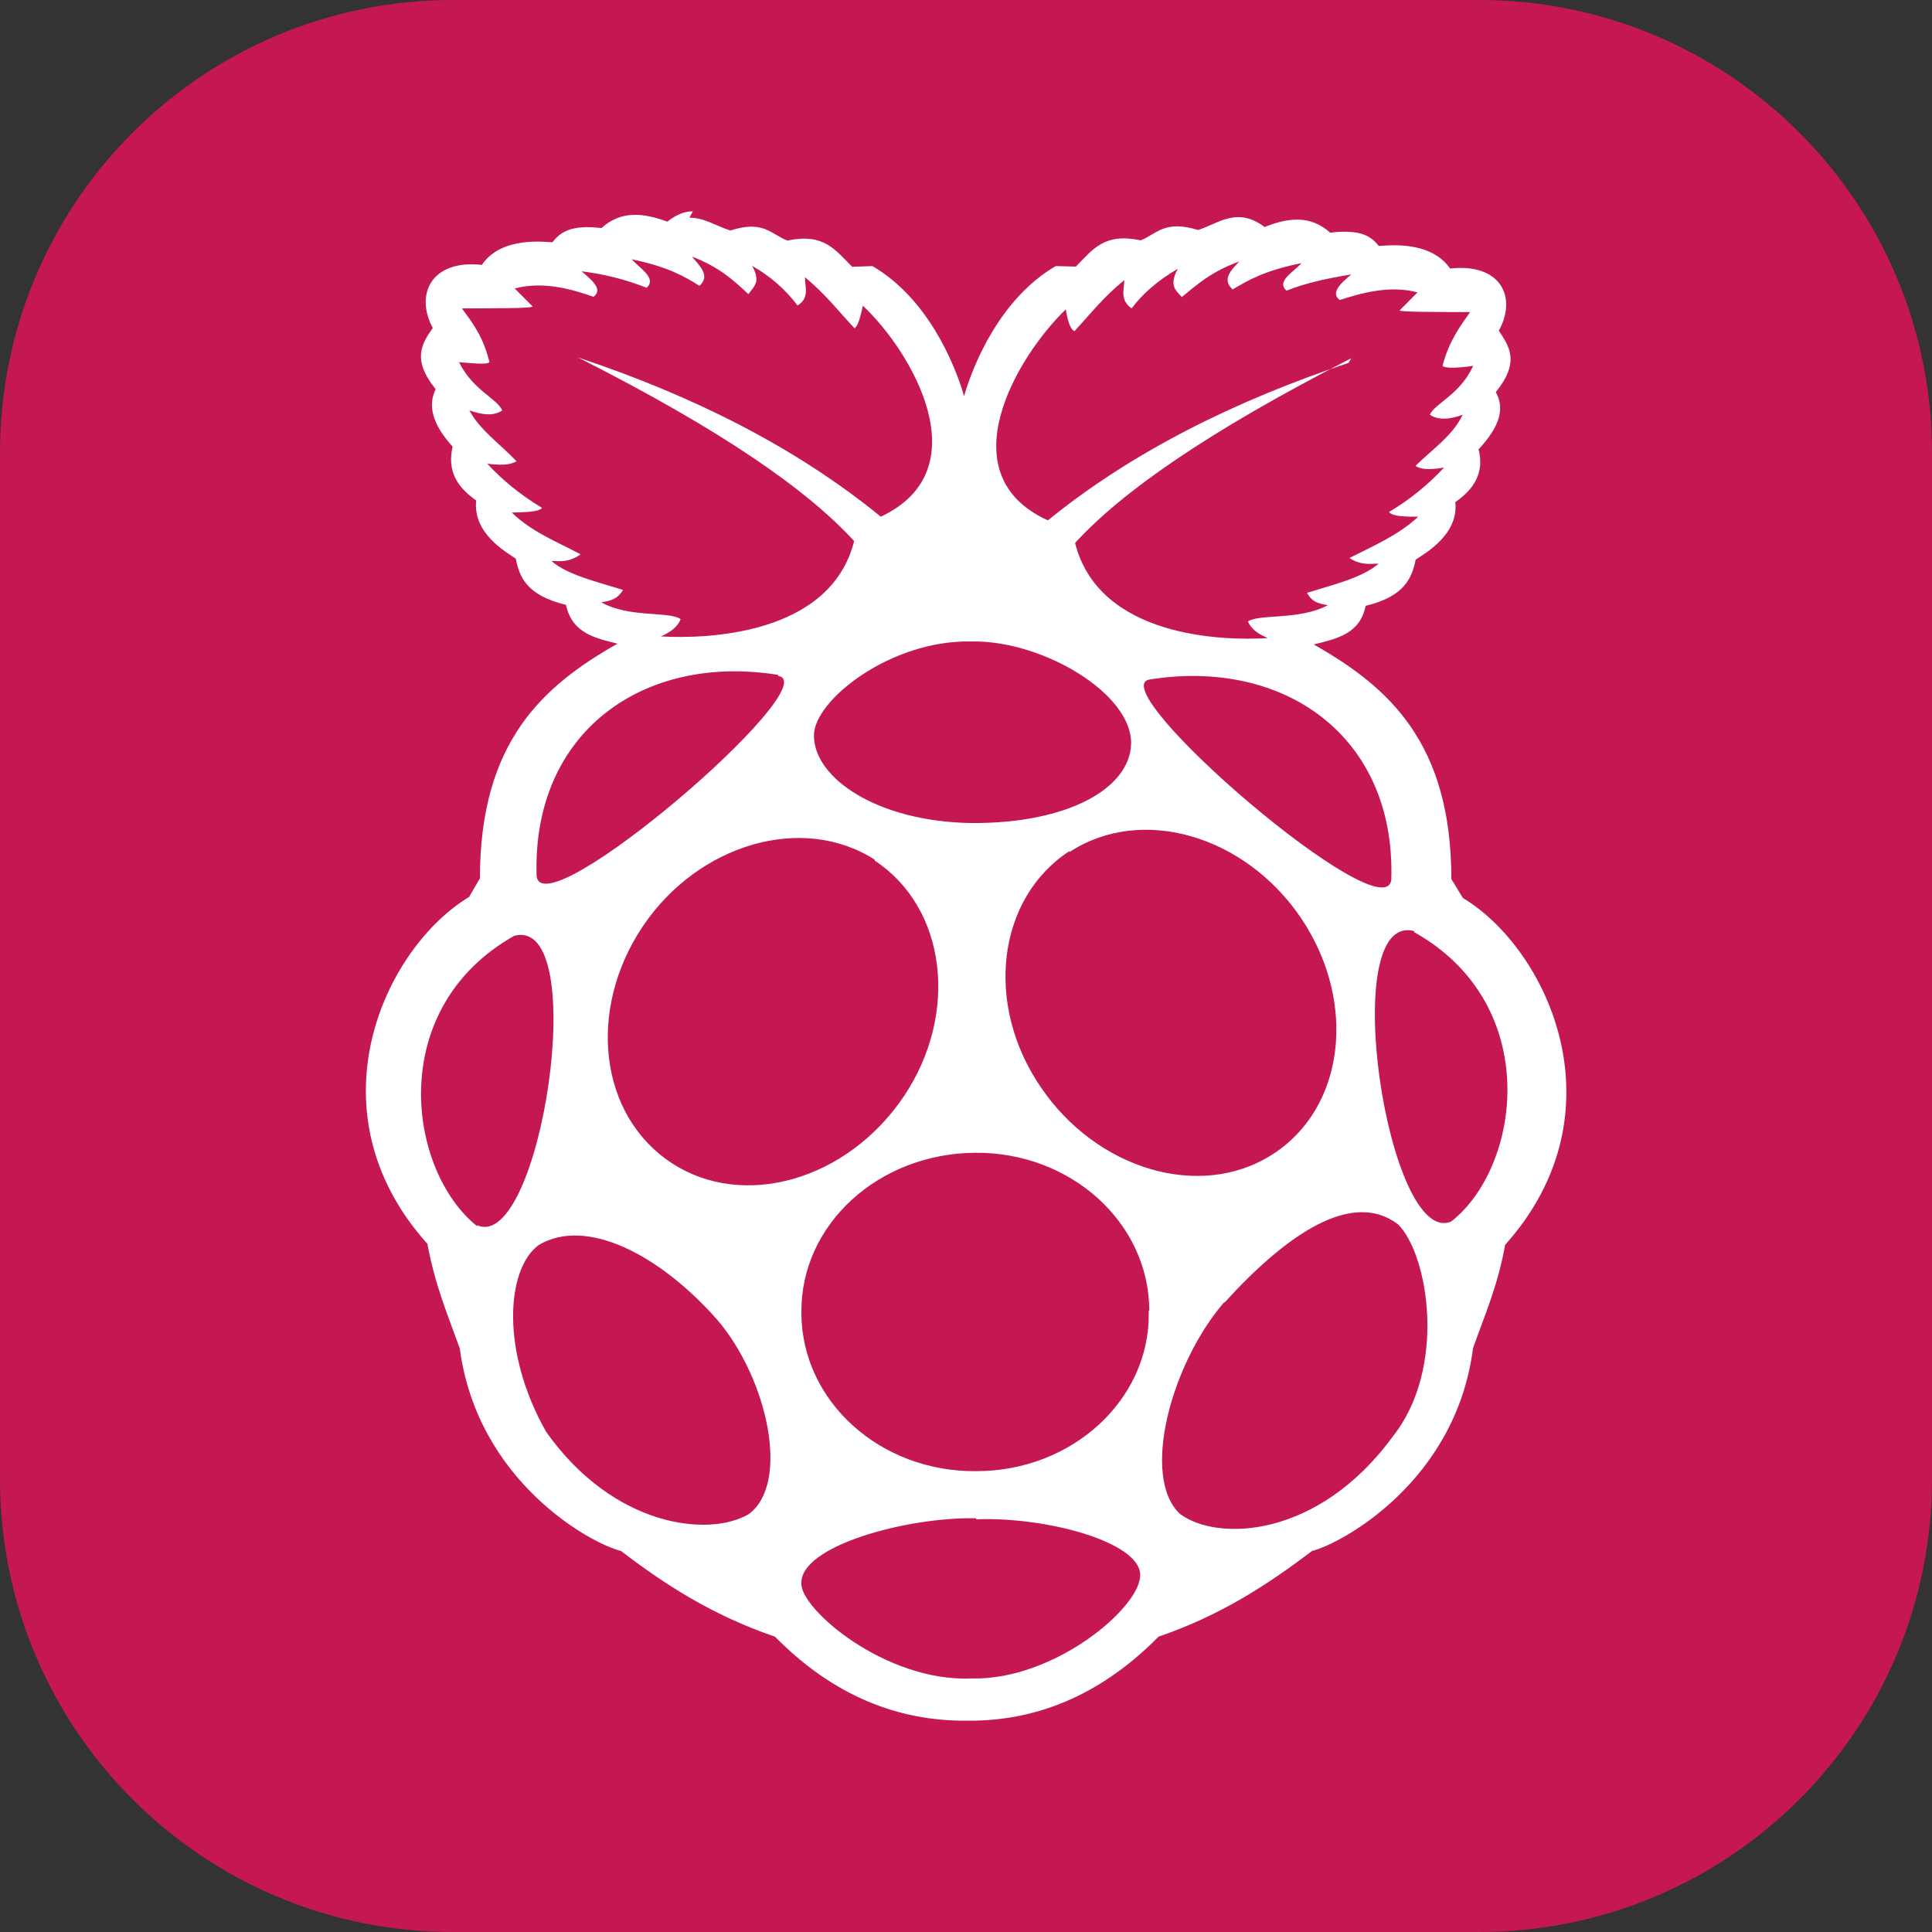<svg width="256" height="256" viewBox="0 0 256 256" fill="none" xmlns="http://www.w3.org/2000/svg">
<rect x="0" y="0" width="256" height="256" fill="#333333" stroke="none"/>
<g clip-path="url(#clip0_248_4804)">
<path d="M196 0H60C26.863 0 0 26.863 0 60V196C0 229.137 26.863 256 60 256H196C229.137 256 256 229.137 256 196V60C256 26.863 229.137 0 196 0Z" fill="#C51850"/>
<path d="M162.247 172.505C155.122 180.736 151.147 195.749 156.353 200.599C161.304 204.305 174.685 203.855 184.548 190.343C191.742 181.324 189.298 166.223 185.229 162.217C179.148 157.598 170.423 163.592 162.247 172.611V172.505ZM95.126 174.98C87.545 166.323 77.707 161.173 71.357 164.986C67.088 168.167 66.313 179.042 72.363 189.718C81.345 202.418 94.014 203.718 99.22 200.624C104.721 196.555 101.727 182.78 95.12 174.973L95.126 174.98ZM129.334 201.18C120.127 200.987 105.989 204.862 106.189 209.806C106.021 213.162 117.29 222.9 128.746 222.406C139.778 222.662 151.203 212.906 151.078 208.674C151.047 204.305 138.603 200.955 129.359 201.318L129.334 201.18ZM128.721 85.002C118.077 84.746 107.852 92.777 107.852 97.433C107.821 103.102 116.252 108.89 128.784 109.059C141.64 109.115 149.741 104.402 149.878 98.54C150.009 91.933 138.253 84.895 128.878 84.996L128.721 85.002ZM103.102 89.427C85.326 86.558 70.519 96.921 71.101 116.021C71.682 123.378 109.677 90.696 103.133 89.564L103.102 89.427ZM184.354 116.509C184.936 97.533 170.129 87.183 152.322 90.039C145.778 91.183 183.767 123.897 184.354 116.509ZM187.379 123.378C177.06 120.647 183.898 165.473 192.298 161.854C201.542 154.598 204.505 133.11 187.379 123.509V123.378ZM63.225 162.348C71.62 166.092 78.457 121.265 68.132 124.003C51.05 133.635 53.975 155.085 63.225 162.479V162.348ZM141.709 112.771C132.134 119.022 130.409 133.022 137.865 143.991C145.284 154.991 159.06 159.092 168.591 152.973C178.167 146.891 179.892 132.891 172.466 121.753C165.01 110.653 151.241 106.652 141.709 112.903V112.771ZM115.896 113.909C106.352 107.784 92.551 111.79 85.164 122.759C77.713 133.891 79.439 147.86 89.007 154.11C98.552 160.36 112.315 156.354 119.777 145.254C127.134 134.253 125.377 120.253 115.902 114.034L115.896 113.909ZM152.285 173.58C152.216 161.985 141.865 152.61 129.14 152.748C116.408 152.873 106.121 162.217 106.189 173.842V174.067C106.258 185.692 116.64 195.068 129.365 194.936C142.09 194.936 152.347 185.467 152.216 173.98V173.711L152.285 173.58ZM179.048 47.469C159.804 57.338 148.616 65.214 142.453 71.945C145.609 84.445 161.985 84.939 168.01 84.546C166.766 84.064 165.729 83.314 165.366 82.339C166.866 81.32 172.21 82.208 175.948 80.189C174.516 79.958 173.829 79.695 173.179 78.558C176.698 77.458 180.473 76.576 182.679 74.689C181.51 74.689 180.373 74.945 178.81 73.939C181.935 72.339 185.286 70.939 187.917 68.464C186.292 68.464 184.536 68.464 184.048 67.845C186.751 66.243 189.208 64.258 191.342 61.951C189.092 62.345 188.117 62.12 187.561 61.726C189.742 59.576 192.511 57.72 193.811 54.951C192.117 55.601 190.561 55.701 189.454 54.951C190.236 53.357 193.398 52.351 195.211 48.476C193.43 48.732 191.536 48.869 191.142 48.476C191.992 45.219 193.392 43.369 194.792 41.35C190.986 41.35 185.186 41.35 185.473 41.119L187.823 38.744C184.104 37.738 180.298 38.875 177.529 39.75C176.298 38.875 177.529 37.6 179.06 36.369C175.804 36.888 172.966 37.513 170.466 38.519C169.098 37.244 171.31 36.144 172.448 34.869C167.466 35.875 165.447 37.119 163.329 38.35C161.829 36.981 163.204 35.75 164.21 34.644C160.46 36.013 158.578 37.738 156.591 39.363C155.841 38.488 154.835 37.869 156.066 35.619C153.474 37.123 151.434 38.871 149.947 40.863C148.347 39.757 148.972 38.357 148.972 37.119C146.203 39.363 144.472 41.613 142.365 43.888C141.84 43.632 141.484 42.619 141.222 40.994C134.74 47.244 125.465 62.87 138.847 68.951C150.072 59.832 163.679 53.101 178.692 48.082L179.048 47.469ZM76.895 47.469C91.87 52.488 105.377 59.22 116.715 68.464C129.99 62.214 120.815 46.588 114.333 40.507C114.008 42.1 113.652 43.238 113.233 43.501C111.114 41.257 109.389 38.975 106.658 36.731C106.658 38 107.308 39.5 105.677 40.475C104.056 38.329 102.006 36.543 99.658 35.231C100.889 37.382 99.852 38 99.164 38.975C97.183 37.125 95.289 35.369 91.683 34C92.689 35.231 94.183 36.507 92.689 37.875C90.695 36.632 88.558 35.369 83.707 34.356C84.807 35.588 87.058 36.856 85.689 38.132C82.918 37.041 80.02 36.307 77.063 35.95C78.557 37.219 79.895 38.357 78.657 39.332C75.788 38.325 71.951 37.213 68.207 38.232L70.551 40.575C70.82 40.9 65.082 40.832 61.207 40.869C62.607 42.763 64.038 44.613 64.857 47.994C64.463 48.351 62.607 48.126 60.825 47.994C62.707 51.745 65.801 52.751 66.551 54.376C65.444 55.157 63.944 54.995 62.194 54.376C63.563 56.982 66.326 58.87 68.444 61.12C67.819 61.476 66.944 61.739 64.569 61.445C66.551 63.595 68.926 65.545 71.826 67.301C71.301 67.882 69.544 67.851 67.819 67.92C70.426 70.464 73.813 71.795 76.938 73.451C75.313 74.595 74.17 74.333 73.063 74.333C75.182 76.183 79.057 77.064 82.57 78.177C81.789 79.308 81.201 79.577 79.67 79.802C83.414 81.92 88.651 80.945 90.189 82.045C89.795 83.052 88.82 83.802 87.558 84.327C93.539 84.683 110.052 84.195 113.177 71.695C107.021 64.964 95.795 57.076 76.551 47.344L76.895 47.469ZM91.351 28.85C93.301 28.819 94.958 29.981 96.783 30.544C101.177 29.113 102.183 31.063 104.333 31.875C109.152 30.869 110.614 33.044 112.927 35.356L115.602 35.257C122.859 39.488 126.471 48.082 127.746 52.482C129.015 48.082 132.628 39.488 139.89 35.257L142.559 35.325C144.866 32.981 146.334 30.831 151.153 31.844C153.335 30.963 154.31 29.113 158.747 30.475C161.516 29.594 163.922 27.35 167.566 30.081C170.623 28.85 173.623 28.456 176.26 30.831C180.392 30.338 181.692 31.35 182.704 32.588C183.623 32.588 189.448 31.706 192.148 35.581C198.923 34.831 201.042 39.457 198.598 43.813C199.999 45.932 201.43 47.957 198.205 51.957C199.436 54.207 198.686 56.551 195.923 59.538C196.705 62.664 195.305 64.814 192.83 66.539C193.323 70.808 188.829 73.314 187.586 74.158C187.067 76.664 186.061 79.039 180.954 80.277C180.204 84.027 177.079 84.645 174.079 85.395C183.979 91.021 192.311 98.377 192.311 116.478L193.836 118.984C205.067 125.728 215.193 147.335 199.436 164.954C198.461 170.423 196.705 174.298 195.18 178.655C192.93 196.262 177.829 204.506 173.854 205.512C168.098 209.868 161.872 214.006 153.51 216.868C145.628 224.875 137.034 228 128.534 228H127.79C119.165 228 110.564 224.875 102.689 216.868C94.289 214 88.039 209.899 82.282 205.512C78.276 204.537 63.263 196.293 60.925 178.686C59.369 174.33 57.644 170.317 56.632 164.817C40.837 147.21 50.931 125.622 62.163 118.847L63.594 116.372C63.594 98.277 71.951 90.889 81.82 85.289C78.826 84.539 75.826 83.921 74.988 80.145C69.844 78.902 68.832 76.526 68.344 74.02C67.101 73.176 62.613 70.67 63.1 66.314C60.594 64.557 59.225 62.439 59.975 59.182C57.369 56.313 56.625 53.813 57.725 51.563C54.475 47.563 55.969 45.444 57.344 43.457C54.963 39.063 57.113 34.35 63.85 35.1C66.451 31.225 72.344 32.1 73.195 32.1C74.201 30.831 75.57 29.725 79.701 30.219C82.307 27.837 85.332 28.225 88.426 29.369C89.695 28.363 90.801 28 91.808 28L91.351 28.85Z" fill="white"/>
</g>
<defs>
<clipPath id="clip0_248_4804">
<rect width="256" height="256" fill="white"/>
</clipPath>
</defs>
</svg>
